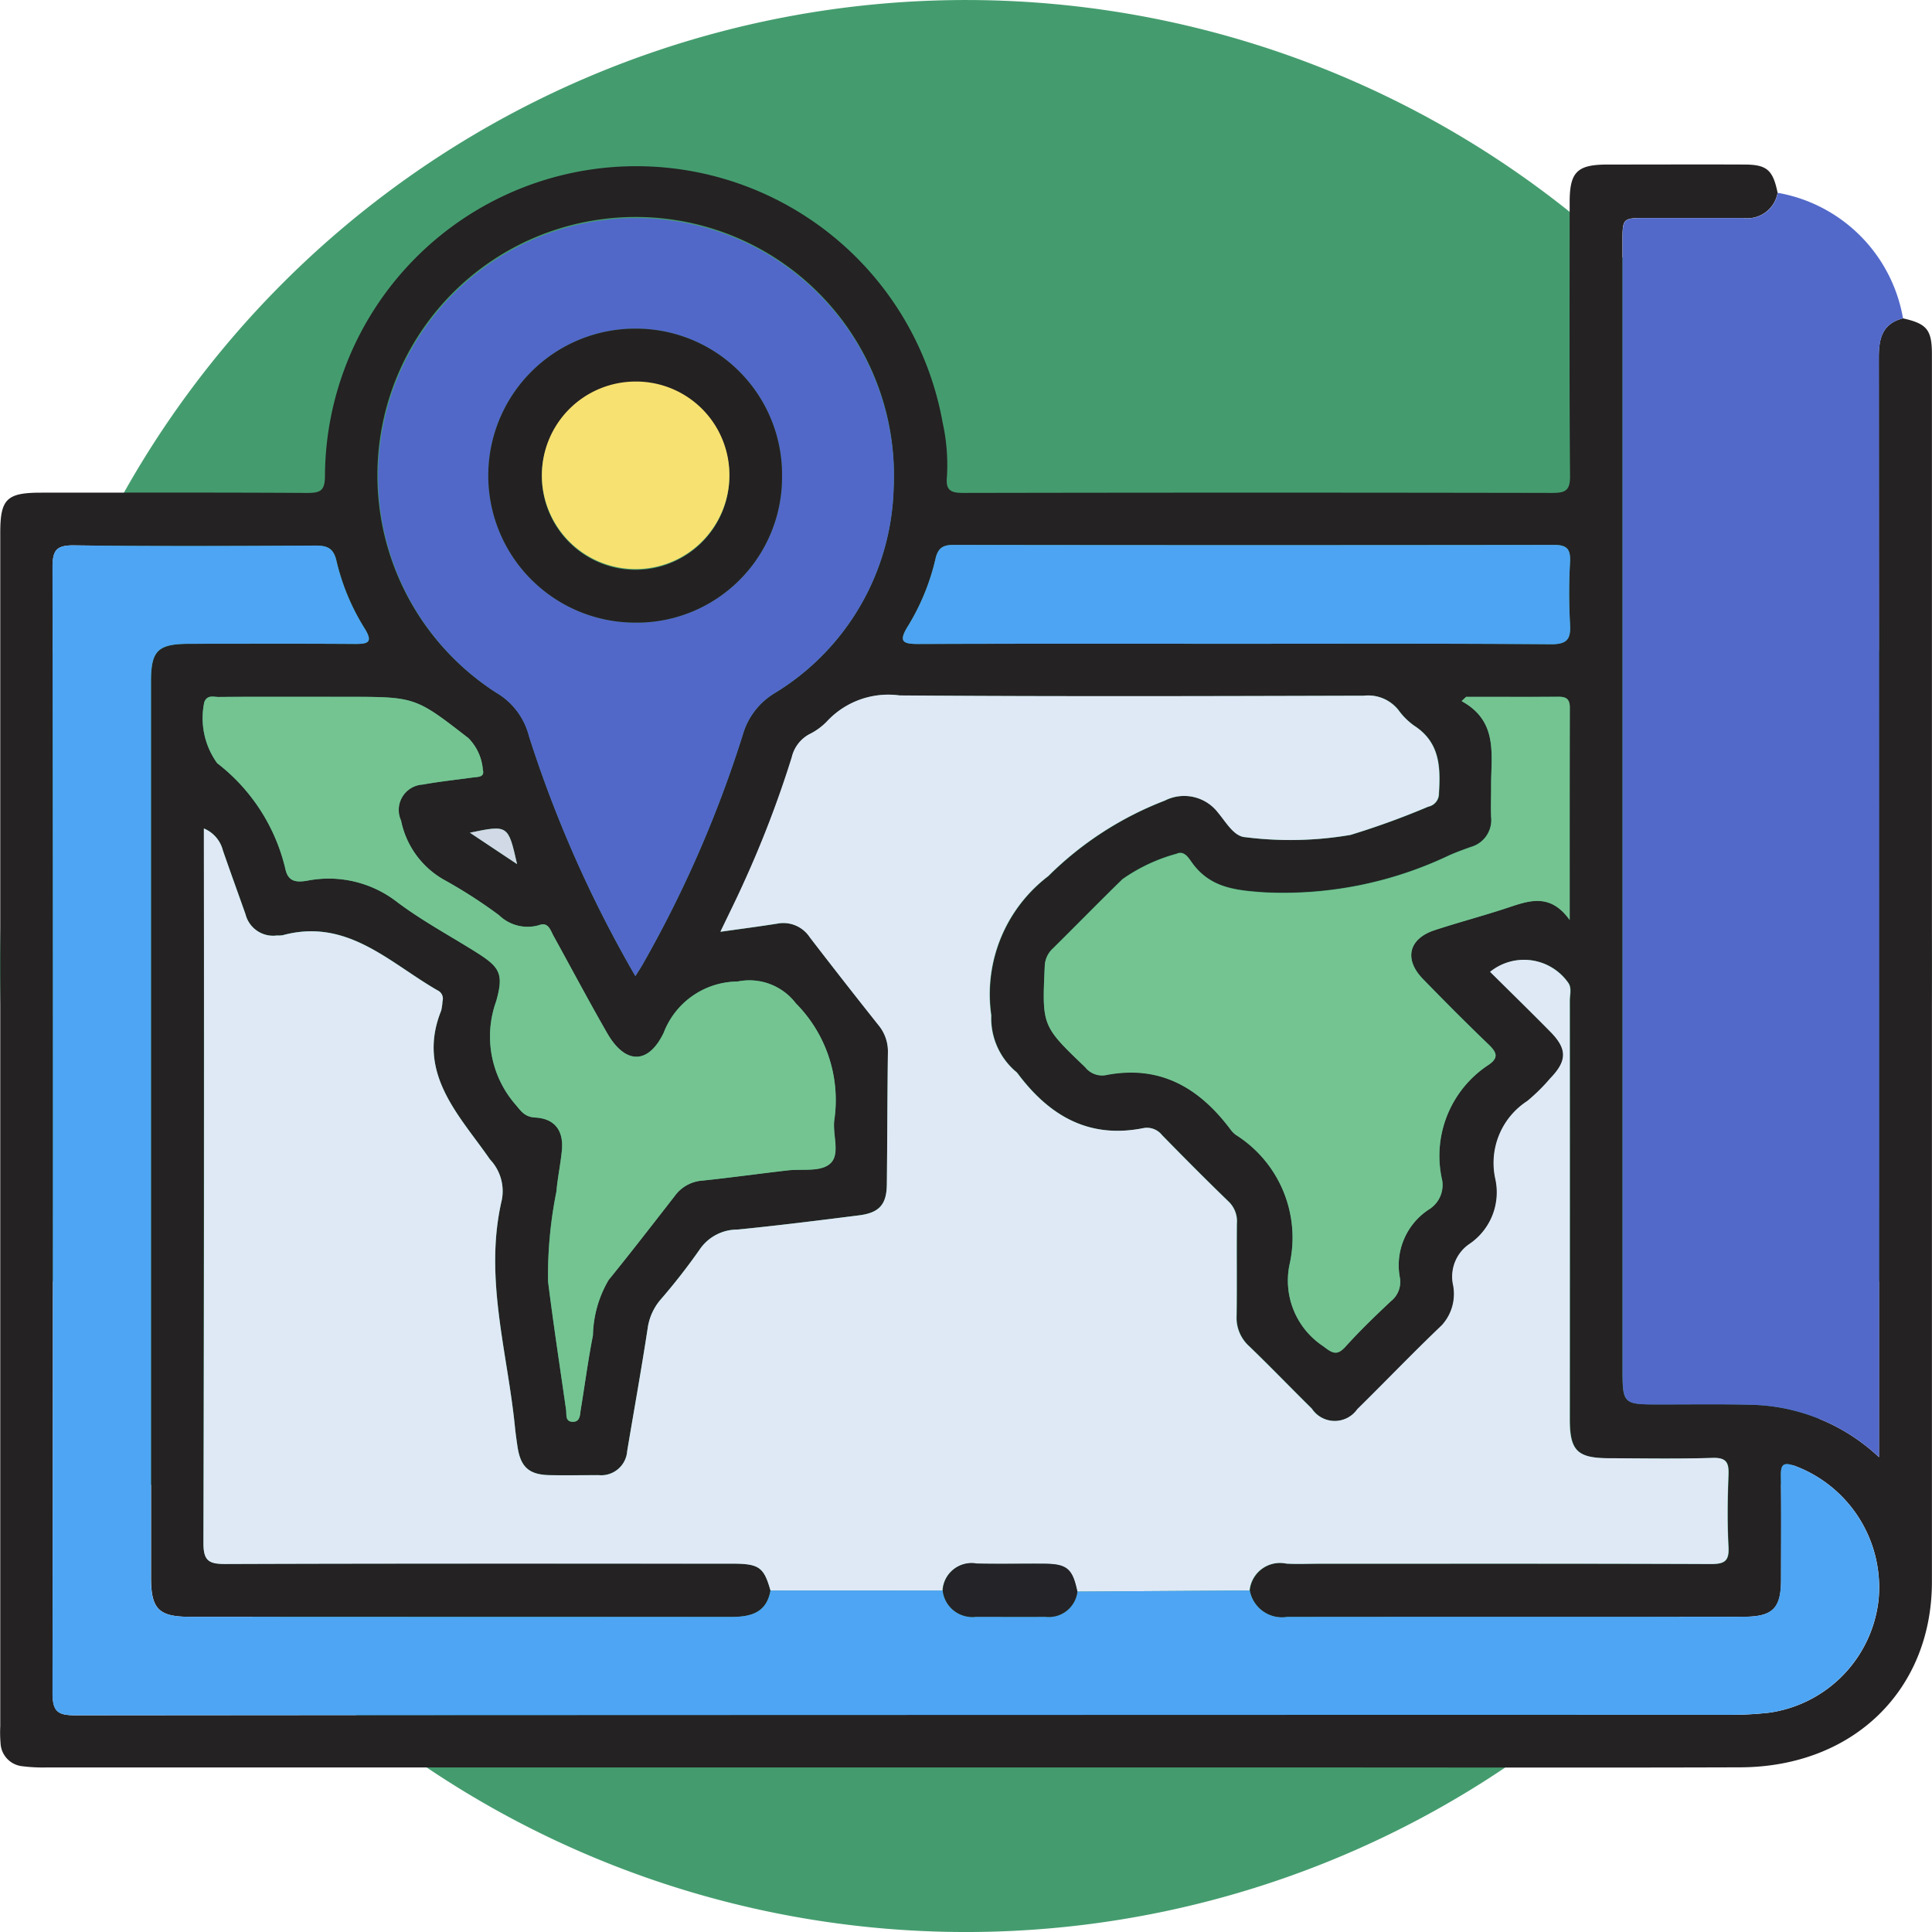 <svg xmlns="http://www.w3.org/2000/svg" width="95" height="95" viewBox="0 0 95 95">
  <g id="Grupo_962206" data-name="Grupo 962206" transform="translate(-232.5 -18476.296)">
    <g id="Grupo_956616" data-name="Grupo 956616" transform="translate(-347.5 1324.787)">
      <g id="Grupo_956612" data-name="Grupo 956612" transform="translate(580 17151.51)">
        <path id="Trazado_626457" data-name="Trazado 626457" d="M47.5,0A47.5,47.5,0,1,1,0,47.5,47.5,47.5,0,0,1,47.5,0Z" fill="#449c6e"/>
      </g>
    </g>
    <g id="Grupo_962205" data-name="Grupo 962205" transform="translate(-352.938 18439.943)">
      <path id="Trazado_633653" data-name="Trazado 633653" d="M679.012,52.007c1.175.263,1.422.561,1.422,1.767q0,30.177,0,60.354c0,5.35-3.892,9.111-9.432,9.128-7.234.023-14.469.006-21.7.006q-30.793,0-61.587,0a8.077,8.077,0,0,1-1.2-.063,1.191,1.191,0,0,1-1.049-1.127,6.232,6.232,0,0,1-.015-.833q0-29.343,0-58.685c0-1.667.314-1.976,2.015-1.976,4.359,0,8.719-.014,13.078.014.661,0,.87-.114.873-.842a15.306,15.306,0,0,1,30.371-2.623A9.621,9.621,0,0,1,632,59.8c-.07.688.21.792.826.791q14.469-.028,28.938,0c.669,0,.882-.127.876-.847-.039-4.481-.02-8.962-.019-13.443,0-1.49.363-1.855,1.854-1.857,2.257,0,4.514-.01,6.771,0,1.08.006,1.372.28,1.6,1.386a1.509,1.509,0,0,1-1.7,1.24h-4.728c-1.2,0-1.2,0-1.2,1.18q0,27.661,0,55.322c0,1.838,0,1.837,1.843,1.838,1.514,0,3.029-.023,4.542.017a9.484,9.484,0,0,1,6.227,2.577v-1.269q0-26.41-.01-52.82C677.824,52.99,678,52.263,679.012,52.007Zm-55.688,62.555c-.194,1.1-.974,1.3-1.926,1.3q-13.311-.01-26.622-.007c-1.539,0-1.911-.392-1.911-1.927q0-22.021,0-44.042c0-1.552.33-1.874,1.922-1.875,2.69,0,5.38-.011,8.07.007.638,0,.968-.039.508-.772a10.928,10.928,0,0,1-1.381-3.321c-.147-.624-.456-.747-1.034-.744-3.958.021-7.916.038-11.873-.01-.864-.011-1.054.242-1.053,1.074q.036,27.676,0,55.353c0,.916.25,1.1,1.125,1.1q40.722-.036,81.444-.024a16.723,16.723,0,0,0,1.85-.106,6.3,6.3,0,0,0,5.372-5.573,6.384,6.384,0,0,0-4.127-6.564c-.584-.2-.684-.041-.677.5.022,1.7.01,3.4.007,5.1,0,1.4-.4,1.819-1.832,1.821-7.483.009-14.965,0-22.448.01a1.614,1.614,0,0,1-1.844-1.3,1.5,1.5,0,0,1,1.8-1.322c.524.033,1.051.006,1.577.006,6.431,0,12.863-.01,19.295.015.673,0,.917-.133.876-.853-.067-1.171-.051-2.349,0-3.522.024-.613-.1-.865-.789-.843-1.7.054-3.4.022-5.1.016-1.548-.006-1.915-.376-1.915-1.912q0-10.292,0-20.584c0-.3.111-.638-.089-.9a2.653,2.653,0,0,0-3.828-.521c1,.988,1.989,1.958,2.963,2.946.84.852.828,1.43-.013,2.3a9.042,9.042,0,0,1-1.121,1.106,3.63,3.63,0,0,0-1.571,3.831,3.065,3.065,0,0,1-1.311,3.223,1.949,1.949,0,0,0-.779,1.934,2.274,2.274,0,0,1-.557,2.053c-1.41,1.343-2.756,2.752-4.145,4.117a1.352,1.352,0,0,1-2.234-.033c-1.035-1.02-2.042-2.068-3.089-3.076a1.874,1.874,0,0,1-.61-1.479c.021-1.514,0-3.029.013-4.543a1.331,1.331,0,0,0-.4-1.076c-1.111-1.075-2.2-2.171-3.281-3.277a.944.944,0,0,0-.9-.344c-2.685.543-4.636-.6-6.188-2.673a.651.651,0,0,0-.131-.131,3.449,3.449,0,0,1-1.177-2.737,7.3,7.3,0,0,1,2.8-6.845,16.565,16.565,0,0,1,5.734-3.716,2.1,2.1,0,0,1,2.624.6c.389.463.778,1.18,1.347,1.2a17.548,17.548,0,0,0,5.163-.113,39.269,39.269,0,0,0,3.822-1.389.651.651,0,0,0,.522-.643c.084-1.3.048-2.519-1.211-3.335a3.35,3.35,0,0,1-.786-.783,1.9,1.9,0,0,0-1.7-.694c-7.607.021-15.213.043-22.819-.014a4.118,4.118,0,0,0-3.556,1.258,3.085,3.085,0,0,1-.894.654,1.743,1.743,0,0,0-.855,1.133,52.706,52.706,0,0,1-2.381,6.212c-.343.766-.721,1.516-1.126,2.364,1.026-.146,1.912-.261,2.794-.4a1.556,1.556,0,0,1,1.6.671q1.659,2.173,3.368,4.308A2.027,2.027,0,0,1,629.1,88.1c-.03,2.163-.028,4.327-.053,6.49-.011.983-.368,1.393-1.359,1.52-1.992.255-3.985.505-5.983.7a2.238,2.238,0,0,0-1.859.977,30.134,30.134,0,0,1-1.938,2.483,2.755,2.755,0,0,0-.622,1.4c-.311,2.013-.67,4.018-1.006,6.027a1.281,1.281,0,0,1-1.4,1.189c-.8,0-1.608.014-2.411,0-1.021-.017-1.437-.4-1.586-1.422-.044-.305-.089-.611-.12-.918-.367-3.726-1.537-7.4-.647-11.2a2.265,2.265,0,0,0-.586-1.988c-1.48-2.148-3.644-4.225-2.395-7.318a3,3,0,0,0,.064-.457.451.451,0,0,0-.248-.537c-2.374-1.365-4.448-3.572-7.617-2.708a1.456,1.456,0,0,1-.277.011,1.4,1.4,0,0,1-1.547-1.049c-.37-1.046-.749-2.089-1.112-3.137a1.588,1.588,0,0,0-.933-1.075V78q0,17.107-.022,34.214c0,.868.246,1.043,1.065,1.04,8.318-.03,16.636-.019,24.953-.017C622.766,113.243,623,113.418,623.325,114.563Zm-6.643-30.212c.154-.248.268-.42.37-.6a57.7,57.7,0,0,0,4.909-11.266,3.521,3.521,0,0,1,1.566-2.045,12.174,12.174,0,0,0,5.854-10.083,12.7,12.7,0,1,0-19.532,10.062,3.456,3.456,0,0,1,1.6,2.126A59.694,59.694,0,0,0,616.681,84.351Zm40.851-13.733-.225.2c1.835,1.007,1.435,2.673,1.451,4.215.005.494-.018.989,0,1.482a1.376,1.376,0,0,1-1.006,1.481c-.348.127-.7.253-1.035.4a18.953,18.953,0,0,1-9.138,1.829c-1.438-.1-2.661-.236-3.545-1.481-.161-.227-.376-.585-.744-.415a8.49,8.49,0,0,0-2.657,1.247c-1.15,1.121-2.272,2.271-3.416,3.4a1.226,1.226,0,0,0-.408.881c-.134,2.935-.137,2.929,1.984,4.959a1.063,1.063,0,0,0,.973.4c2.684-.541,4.633.6,6.183,2.674a1.182,1.182,0,0,0,.262.261,5.98,5.98,0,0,1,2.63,6.392,3.857,3.857,0,0,0,1.657,3.993c.445.341.673.5,1.106.016.7-.779,1.461-1.51,2.226-2.229a1.206,1.206,0,0,0,.442-1.143A3.275,3.275,0,0,1,655.7,95.82a1.411,1.411,0,0,0,.656-1.426,5.351,5.351,0,0,1,2.3-5.7c.52-.36.344-.634-.033-1-1.091-1.048-2.16-2.122-3.215-3.208-.944-.973-.7-1.983.576-2.4,1.2-.395,2.427-.714,3.626-1.115,1.048-.35,2.068-.708,3.014.614,0-3.675,0-7.064.006-10.452,0-.413-.181-.527-.559-.524C660.556,70.625,659.044,70.618,657.532,70.618Zm-56.711,0c-1.545,0-3.09-.006-4.635.006-.249,0-.56-.121-.705.254a3.788,3.788,0,0,0,.632,3,9.235,9.235,0,0,1,3.347,5.17c.132.668.54.7,1.087.608a5.481,5.481,0,0,1,4.429,1.062c1.206.9,2.548,1.627,3.83,2.431,1.2.752,1.416,1.061,1.029,2.431a5.1,5.1,0,0,0,.929,5.063c.285.335.459.631.987.66.967.052,1.407.65,1.312,1.633-.065.675-.21,1.342-.269,2.016a20.851,20.851,0,0,0-.41,4.409c.263,2.111.586,4.215.887,6.321.033.227-.051.559.3.581.4.025.377-.343.42-.6.205-1.216.361-2.441.6-3.65a5.579,5.579,0,0,1,.771-2.721c1.108-1.367,2.185-2.76,3.265-4.149a1.824,1.824,0,0,1,1.327-.736c1.411-.148,2.817-.344,4.227-.506.73-.084,1.676.094,2.12-.377s.049-1.423.165-2.146a6.749,6.749,0,0,0-1.9-5.693,2.872,2.872,0,0,0-2.863-1.069,3.92,3.92,0,0,0-3.632,2.516c-.762,1.588-1.9,1.552-2.777.026-.908-1.577-1.76-3.187-2.638-4.781-.158-.287-.261-.709-.719-.532a2.015,2.015,0,0,1-1.965-.492,24.093,24.093,0,0,0-2.725-1.749,4.324,4.324,0,0,1-2.092-2.9,1.25,1.25,0,0,1,1.067-1.771c.818-.15,1.649-.235,2.474-.35.234-.033.58,0,.481-.375a2.49,2.49,0,0,0-.707-1.556c-2.613-2.028-2.609-2.033-5.986-2.033ZM646.2,68.009c5.162,0,10.325-.018,15.487.019.794.006,1-.233.953-.986a27.78,27.78,0,0,1,0-3.057c.03-.63-.139-.844-.808-.842q-14.745.031-29.49,0c-.516,0-.772.135-.9.669a11.077,11.077,0,0,1-1.36,3.329c-.483.778-.239.879.539.875C635.814,68,641.007,68.009,646.2,68.009ZM610.864,78.844c-.44-1.934-.44-1.934-2.32-1.546Z" fill="#242223"/>
      <path id="Trazado_633654" data-name="Trazado 633654" d="M813.919,54.365c-1.012.256-1.188.983-1.187,1.911q.021,26.41.01,52.82v1.269a9.484,9.484,0,0,0-6.227-2.577c-1.513-.04-3.028-.015-4.542-.017-1.843,0-1.843,0-1.843-1.838q0-27.661,0-55.322c0-1.179,0-1.18,1.2-1.18h4.728a1.509,1.509,0,0,0,1.7-1.24A7.578,7.578,0,0,1,813.919,54.365Z" transform="translate(-134.906 -2.357)" fill="#5269ca"/>
      <path id="Trazado_633655" data-name="Trazado 633655" d="M640.24,158.711c-.323-1.145-.559-1.32-1.865-1.321-8.318,0-16.636-.013-24.953.017-.819,0-1.067-.172-1.065-1.04q.05-17.107.022-34.214v-.913a1.588,1.588,0,0,1,.933,1.075c.363,1.048.742,2.091,1.112,3.137a1.4,1.4,0,0,0,1.547,1.049,1.455,1.455,0,0,0,.277-.011c3.169-.864,5.243,1.344,7.617,2.708a.451.451,0,0,1,.248.537,3,3,0,0,1-.064.457c-1.249,3.093.915,5.17,2.395,7.318a2.265,2.265,0,0,1,.586,1.988c-.891,3.8.279,7.479.647,11.2.03.307.075.613.12.918.148,1.023.565,1.4,1.586,1.422.8.013,1.608,0,2.411,0a1.281,1.281,0,0,0,1.4-1.189c.336-2.009.7-4.014,1.006-6.027a2.755,2.755,0,0,1,.622-1.4,30.133,30.133,0,0,0,1.938-2.483,2.238,2.238,0,0,1,1.859-.977c2-.2,3.991-.449,5.983-.7.992-.127,1.348-.537,1.359-1.52.025-2.163.023-4.327.053-6.49a2.027,2.027,0,0,0-.477-1.356q-1.7-2.14-3.368-4.308a1.556,1.556,0,0,0-1.6-.671c-.882.14-1.768.255-2.794.4.405-.848.782-1.6,1.126-2.364a52.707,52.707,0,0,0,2.381-6.212,1.743,1.743,0,0,1,.855-1.133,3.085,3.085,0,0,0,.894-.654,4.118,4.118,0,0,1,3.556-1.258c7.606.057,15.213.035,22.819.014a1.9,1.9,0,0,1,1.7.694,3.35,3.35,0,0,0,.786.783c1.259.815,1.295,2.034,1.211,3.335a.651.651,0,0,1-.522.643,39.271,39.271,0,0,1-3.822,1.389,17.547,17.547,0,0,1-5.163.113c-.569-.025-.958-.742-1.347-1.2a2.1,2.1,0,0,0-2.624-.6,16.565,16.565,0,0,0-5.734,3.716,7.3,7.3,0,0,0-2.8,6.845,3.449,3.449,0,0,0,1.177,2.737.651.651,0,0,1,.131.131c1.553,2.071,3.5,3.216,6.188,2.673a.944.944,0,0,1,.9.344c1.08,1.106,2.17,2.2,3.281,3.277a1.331,1.331,0,0,1,.4,1.076c-.015,1.514.009,3.029-.013,4.543a1.874,1.874,0,0,0,.61,1.479c1.046,1.008,2.054,2.056,3.089,3.076a1.352,1.352,0,0,0,2.234.033c1.389-1.365,2.735-2.774,4.145-4.117a2.274,2.274,0,0,0,.557-2.053,1.949,1.949,0,0,1,.779-1.934,3.065,3.065,0,0,0,1.311-3.223,3.63,3.63,0,0,1,1.571-3.831,9.044,9.044,0,0,0,1.121-1.106c.842-.869.853-1.447.013-2.3-.974-.989-1.968-1.958-2.963-2.946a2.653,2.653,0,0,1,3.828.521c.2.261.089.6.089.9q.008,10.292,0,20.584c0,1.536.367,1.906,1.915,1.912,1.7.006,3.4.038,5.1-.016.691-.022.812.23.789.843-.046,1.173-.062,2.351,0,3.522.041.72-.2.855-.876.853-6.431-.026-12.863-.015-19.295-.015-.526,0-1.053.027-1.577-.006a1.5,1.5,0,0,0-1.8,1.323l-8.473.055c-.233-1.11-.5-1.351-1.609-1.364s-2.226.019-3.338-.009a1.424,1.424,0,0,0-1.677,1.325Z" transform="translate(-16.916 -44.148)" fill="#dfe9f6"/>
      <path id="Trazado_633656" data-name="Trazado 633656" d="M627.691,146.232h8.466a1.466,1.466,0,0,0,1.635,1.293c1.139,0,2.278.007,3.417,0a1.412,1.412,0,0,0,1.572-1.241l8.473-.055a1.614,1.614,0,0,0,1.844,1.3c7.483-.011,14.965,0,22.448-.01,1.429,0,1.829-.422,1.832-1.821,0-1.7.015-3.4-.007-5.1-.007-.544.093-.7.677-.5a6.384,6.384,0,0,1,4.127,6.564,6.3,6.3,0,0,1-5.372,5.573,16.723,16.723,0,0,1-1.85.106q-40.722.007-81.444.024c-.875,0-1.126-.182-1.125-1.1q.045-27.677,0-55.353c0-.832.19-1.085,1.053-1.074,3.957.049,7.915.032,11.873.01.578,0,.887.121,1.034.744a10.928,10.928,0,0,0,1.381,3.321c.461.733.131.776-.508.772-2.69-.018-5.38-.009-8.07-.007-1.592,0-1.922.323-1.922,1.875q0,22.021,0,44.042c0,1.536.372,1.926,1.911,1.927q13.311.008,26.622.007C626.717,147.529,627.5,147.329,627.691,146.232Z" transform="translate(-4.366 -31.669)" fill="#4da5f4"/>
      <path id="Trazado_633657" data-name="Trazado 633657" d="M648.051,88.815a59.69,59.69,0,0,1-5.237-11.806,3.456,3.456,0,0,0-1.6-2.126A12.682,12.682,0,1,1,660.75,64.821,12.174,12.174,0,0,1,654.9,74.9a3.521,3.521,0,0,0-1.566,2.045,57.7,57.7,0,0,1-4.909,11.266C648.319,88.4,648.205,88.567,648.051,88.815Zm7.211-24.51a7.183,7.183,0,0,0-7.124-7.328,7.228,7.228,0,0,0-.186,14.455A7.147,7.147,0,0,0,655.262,64.306Z" transform="translate(-31.37 -4.464)" fill="#5168c9"/>
      <path id="Trazado_633658" data-name="Trazado 633658" d="M744.32,114.878c1.512,0,3.024.006,4.536,0,.378,0,.56.111.559.524-.01,3.389-.006,6.777-.006,10.452-.947-1.322-1.966-.964-3.014-.614-1.2.4-2.425.72-3.626,1.115-1.28.421-1.52,1.431-.576,2.4,1.055,1.086,2.123,2.159,3.215,3.208.377.362.553.635.033,1a5.351,5.351,0,0,0-2.3,5.7,1.411,1.411,0,0,1-.656,1.426,3.275,3.275,0,0,0-1.421,3.366,1.206,1.206,0,0,1-.442,1.143c-.765.719-1.524,1.45-2.226,2.229-.433.481-.662.324-1.106-.016a3.857,3.857,0,0,1-1.657-3.993,5.98,5.98,0,0,0-2.63-6.392,1.179,1.179,0,0,1-.262-.261c-1.55-2.074-3.5-3.215-6.184-2.674a1.063,1.063,0,0,1-.973-.4c-2.121-2.03-2.118-2.025-1.984-4.959a1.226,1.226,0,0,1,.408-.881c1.143-1.129,2.265-2.279,3.416-3.4a8.489,8.489,0,0,1,2.657-1.247c.368-.17.583.188.744.415.884,1.244,2.107,1.38,3.545,1.481a18.953,18.953,0,0,0,9.138-1.829c.338-.149.687-.276,1.035-.4a1.376,1.376,0,0,0,1.006-1.481c-.022-.494,0-.989,0-1.482-.016-1.542.384-3.207-1.451-4.215Z" transform="translate(-86.788 -44.26)" fill="#74c492"/>
      <path id="Trazado_633659" data-name="Trazado 633659" d="M617.644,114.862h1.669c3.377,0,3.373.005,5.986,2.033a2.49,2.49,0,0,1,.707,1.556c.1.374-.247.343-.481.375-.825.116-1.655.2-2.474.35a1.25,1.25,0,0,0-1.067,1.771,4.324,4.324,0,0,0,2.092,2.9A24.094,24.094,0,0,1,626.8,125.6a2.015,2.015,0,0,0,1.965.492c.458-.177.561.245.719.532.879,1.594,1.73,3.2,2.638,4.781.879,1.526,2.015,1.562,2.777-.026a3.92,3.92,0,0,1,3.632-2.516,2.872,2.872,0,0,1,2.863,1.069,6.749,6.749,0,0,1,1.9,5.693c-.116.723.29,1.664-.165,2.146s-1.39.294-2.12.377c-1.41.162-2.815.357-4.227.506a1.824,1.824,0,0,0-1.327.736c-1.08,1.39-2.157,2.782-3.265,4.149a5.579,5.579,0,0,0-.771,2.721c-.24,1.209-.4,2.434-.6,3.65-.043.255-.017.622-.42.6-.353-.022-.269-.354-.3-.581-.3-2.106-.624-4.209-.887-6.321a20.851,20.851,0,0,1,.41-4.409c.059-.675.2-1.342.269-2.016.1-.983-.345-1.581-1.312-1.633-.528-.029-.7-.325-.987-.66a5.1,5.1,0,0,1-.929-5.063c.387-1.37.17-1.679-1.029-2.431-1.282-.8-2.624-1.526-3.83-2.431a5.481,5.481,0,0,0-4.429-1.062c-.548.094-.955.06-1.087-.608a9.235,9.235,0,0,0-3.347-5.17,3.788,3.788,0,0,1-.632-3c.145-.375.456-.252.705-.254C614.554,114.855,616.1,114.862,617.644,114.862Z" transform="translate(-16.823 -44.245)" fill="#74c492"/>
      <path id="Trazado_633660" data-name="Trazado 633660" d="M721.268,99.636c-5.193,0-10.387-.01-15.58.012-.778,0-1.022-.1-.539-.875a11.077,11.077,0,0,0,1.361-3.329c.125-.535.38-.67.9-.669q14.745.02,29.49,0c.669,0,.838.212.808.842a27.781,27.781,0,0,0,0,3.057c.047.753-.158.992-.952.986C731.593,99.618,726.431,99.636,721.268,99.636Z" transform="translate(-75.068 -31.627)" fill="#4da4f2"/>
      <path id="Trazado_633661" data-name="Trazado 633661" d="M649.933,134.062l-2.32-1.546C649.494,132.128,649.494,132.128,649.933,134.062Z" transform="translate(-39.07 -55.218)" fill="#d0d9e5"/>
      <path id="Trazado_633662" data-name="Trazado 633662" d="M716.794,230.942a1.412,1.412,0,0,1-1.572,1.241c-1.139.01-2.278,0-3.417,0a1.466,1.466,0,0,1-1.635-1.293,1.425,1.425,0,0,1,1.677-1.326c1.112.028,2.225,0,3.338.009S716.561,229.832,716.794,230.942Z" transform="translate(-78.378 -116.33)" fill="#242327"/>
      <path id="Trazado_633663" data-name="Trazado 633663" d="M664.516,73.495a7.147,7.147,0,0,1-7.31,7.127,7.228,7.228,0,0,1,.186-14.455A7.183,7.183,0,0,1,664.516,73.495Zm-2.59-.069a4.61,4.61,0,1,0-4.676,4.6A4.615,4.615,0,0,0,661.926,73.426Z" transform="translate(-40.624 -13.654)" fill="#242122"/>
      <path id="Trazado_633664" data-name="Trazado 633664" d="M666.357,77.824a4.61,4.61,0,1,1-4.626-4.658A4.589,4.589,0,0,1,666.357,77.824Z" transform="translate(-45.054 -18.052)" fill="#f7e170"/>
    </g>
  </g>
</svg>
